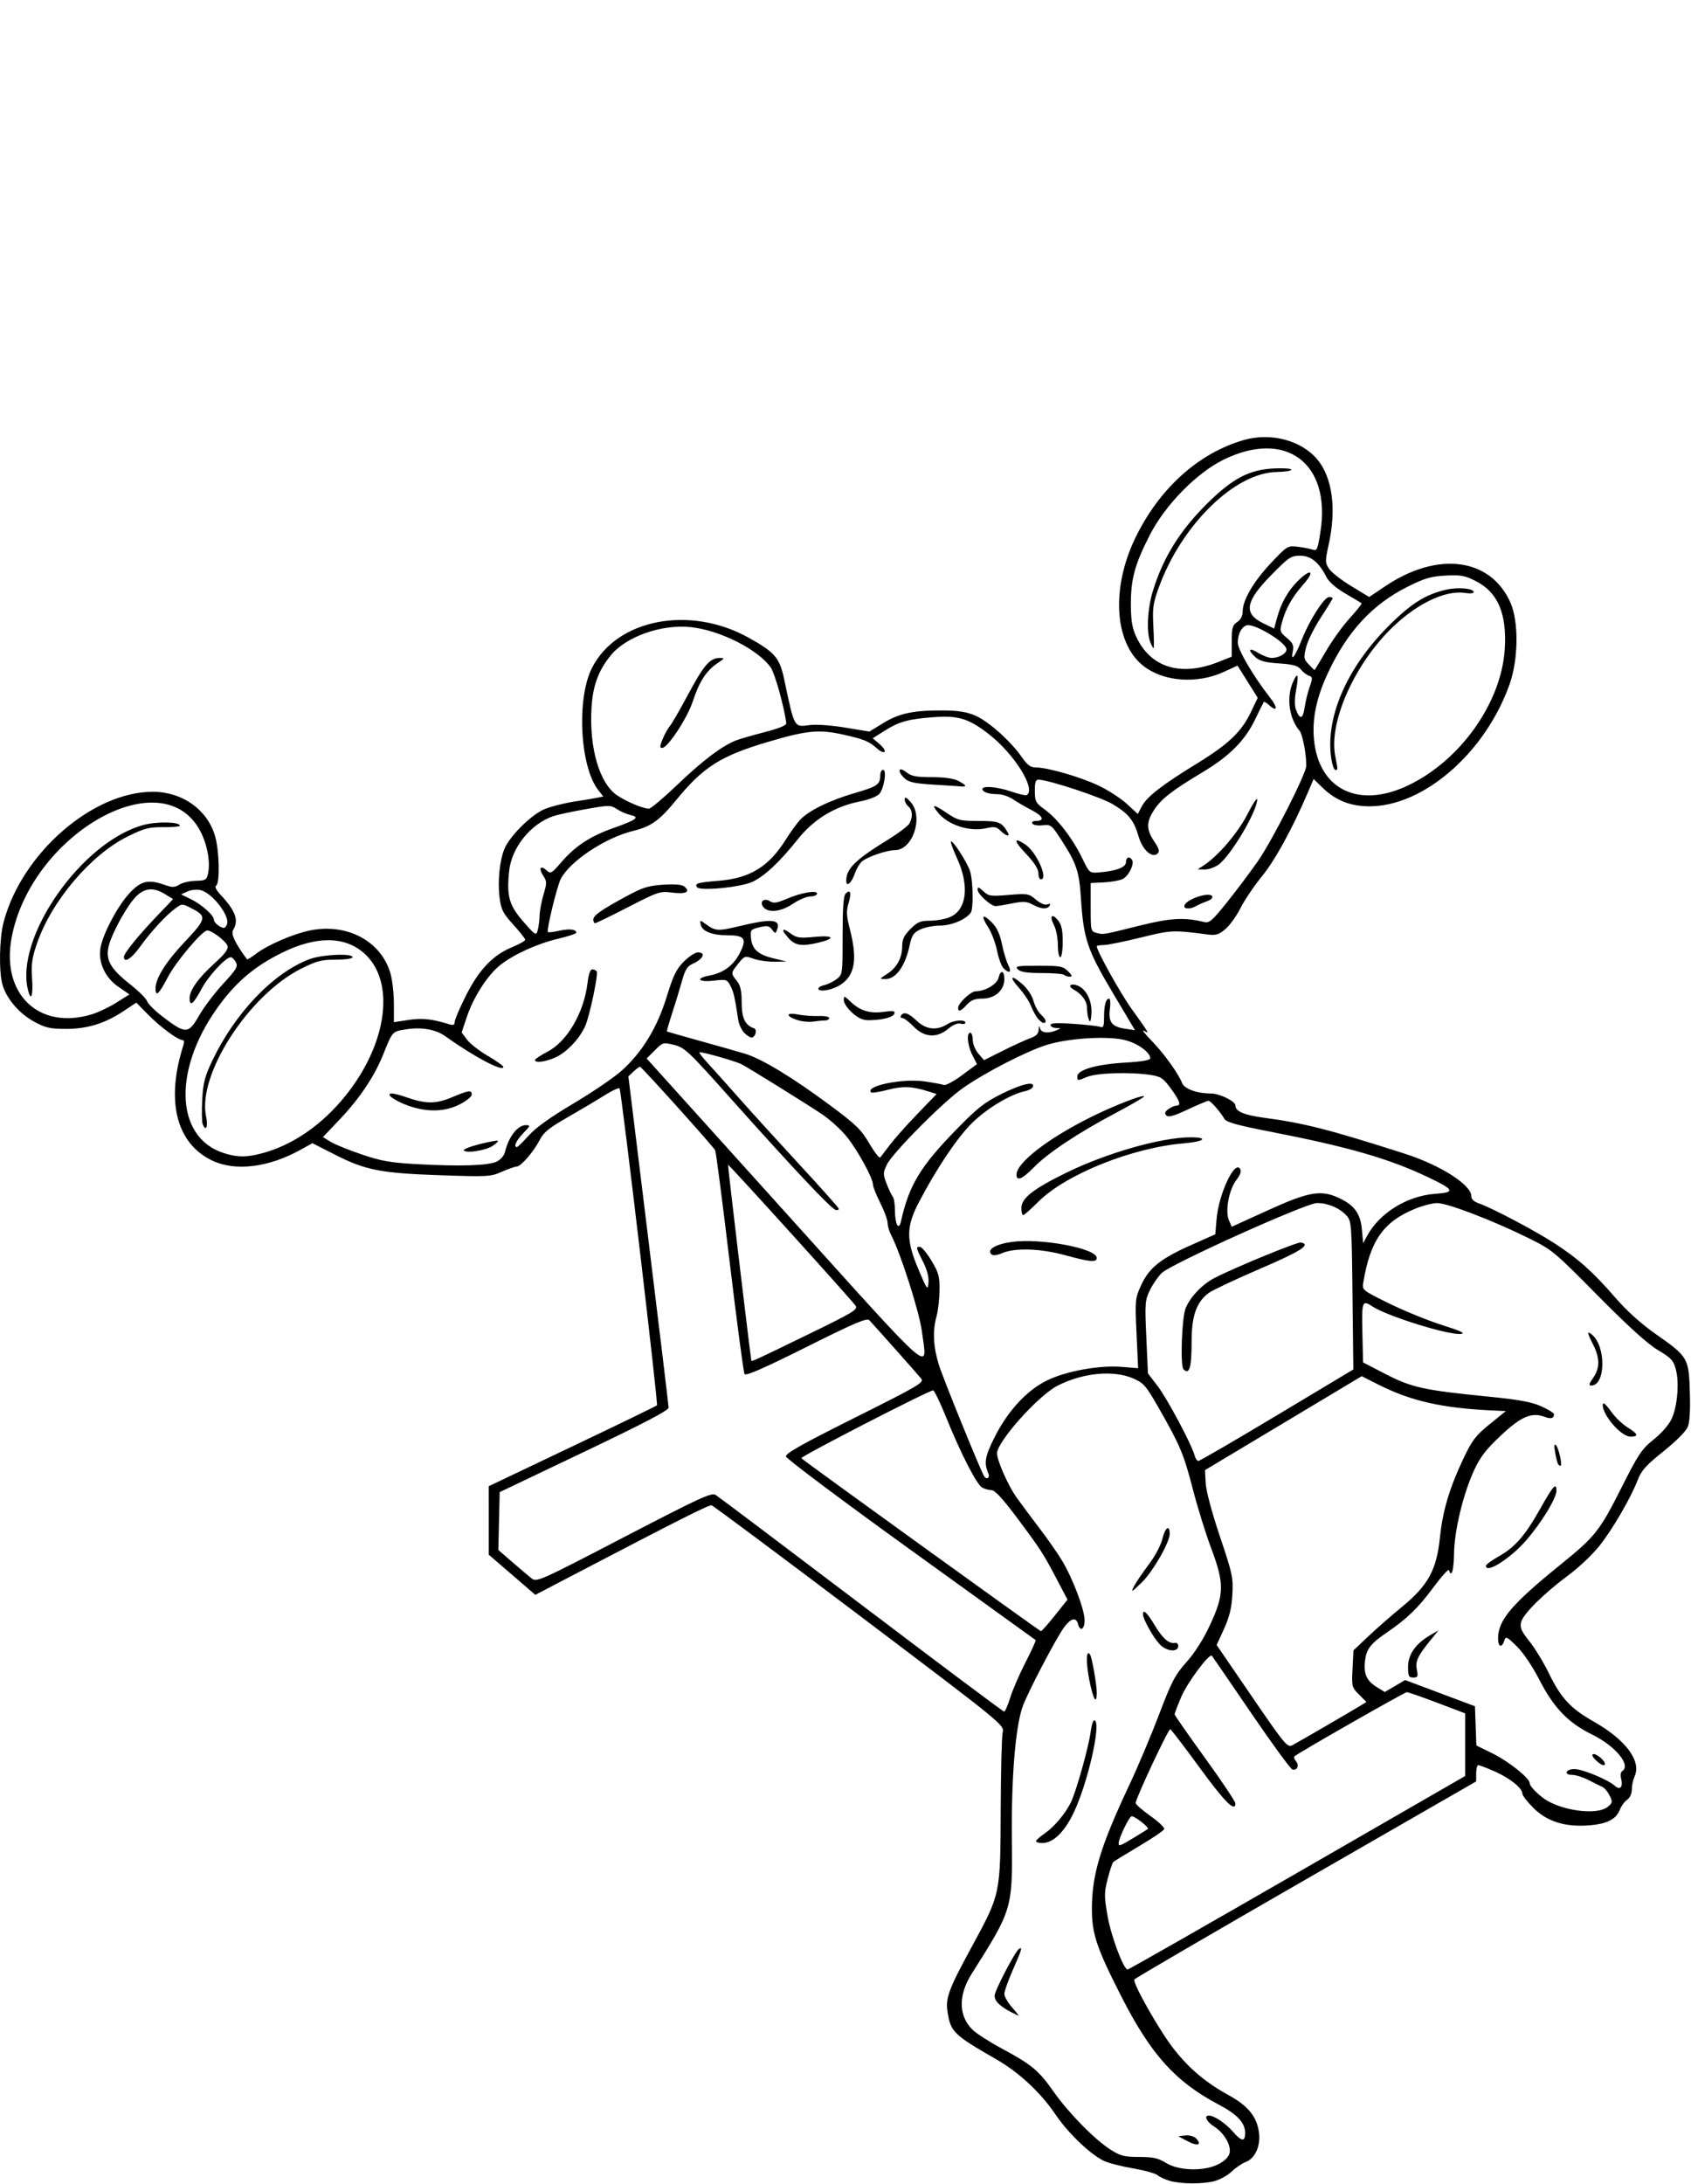 <svg xmlns="http://www.w3.org/2000/svg" xmlns:svg="http://www.w3.org/2000/svg" id="svg2" width="695.292" height="897.367" version="1.1"><g id="layer1" transform="translate(-126.397,83.278)"><path style="fill:#000" id="path3201" d="m 607.353,812.909 c -1.925,-0.547 -4.175,-1.592 -5,-2.323 -0.825,-0.73 -5.379,-1.993 -10.119,-2.806 -4.741,-0.813 -10.141,-2.208 -12,-3.101 -5.591,-2.683 -14.704,-11.424 -19.831,-19.021 -6.058,-8.978 -14.991,-17.303 -24.326,-22.67 -17.672,-10.161 -18.815,-11.277 -20.092,-19.621 -0.862,-5.632 0.499,-9.249 10.154,-26.993 11.635,-21.381 11.589,-21.162 11.719,-55.79 0.06,-15.95 0.423,-30.35 0.807,-32 0.694,-2.983 0.357,-3.257 -58.898,-48 -32.778,-24.75 -60.131,-45.127 -60.786,-45.281 -1.082,-0.255 -13.037,5.769 -57.304,28.876 l -15.175,7.921 -9.573,-8.258 -9.573,-8.258 -10e-4,-14.063 -0.001,-14.063 34.25,-16.305 c 18.837,-8.968 34.551,-16.59 34.919,-16.937 0.556,-0.525 -14.419,-127.423 -15.363,-130.195 -0.168,-0.493 -3.005,0.804 -6.305,2.882 -3.3,2.078 -10.174,6.16 -15.275,9.07 -7.419,4.232 -9.672,6.068 -11.256,9.174 -2.455,4.812 -7.745,10.938 -9.445,10.938 -0.698,0 -3.447,0.963 -6.108,2.141 -4.625,2.046 -5.748,2.11 -25.377,1.441 -24.383,-0.831 -30.744,-2.073 -43.272,-8.454 l -9.266,-4.72 -5,2.767 c -12.987,7.188 -26.566,8.875 -36,4.472 -14.952,-6.977 -19.412,-24.47 -12.085,-47.397 0.459,-1.436 0.308,-2.25 -0.418,-2.25 -1.858,0 -9.159,-5.427 -14.202,-10.558 l -4.705,-4.786 -5.295,3.512 c -7.669,5.086 -14.93,7.307 -23.795,7.28 -6.391,-0.019 -8.308,-0.461 -12.964,-2.986 -6.085,-3.299 -11.409,-9.545 -12.99,-15.238 -1.508,-5.431 -1.275,-18.925 0.442,-25.514 7.361,-28.259 36.513,-53.738 61.444,-53.701 12.072,0.018 22.294,7.275 25.512,18.112 1.79,6.027 2.098,19.426 0.47,20.432 -0.687,0.425 -0.008,1.825 1.849,3.809 6.165,6.588 7.567,10.536 5.129,14.44 -1.003,1.605 0.828,5.463 5.717,12.049 0.143,0.193 1.784,-0.811 3.645,-2.231 4.8,-3.661 15.225,-8.182 22.167,-9.613 15.168,-3.126 29.177,4.247 33.108,17.424 0.809,2.712 1.471,8.377 1.471,12.589 l 0,7.657 6.032,-0.913 c 5.624,-0.851 9.498,-0.439 16.718,1.778 1.698,0.521 2.25,0.29 2.25,-0.946 0,-0.9 2.05,-5.719 4.556,-10.709 5.371,-10.694 11.081,-16.717 18.932,-19.972 3.031,-1.256 5.511,-2.647 5.511,-3.09 0,-0.443 -2.213,-3.249 -4.918,-6.236 -4.277,-4.722 -5.011,-6.171 -5.627,-11.103 -0.841,-6.728 0.019,-15.294 2.016,-20.072 2.175,-5.205 10.967,-13.931 16.327,-16.205 2.586,-1.097 8.077,-2.513 12.202,-3.147 4.125,-0.634 8.534,-1.372 9.798,-1.639 l 2.298,-0.486 -2.051,-2.607 c -7.544,-9.591 -9.002,-37.589 -2.615,-50.195 10.183,-20.096 40.18,-25.909 64.377,-12.476 10.863,6.03 12.803,8.297 14.668,17.126 4.262,20.184 3.99,19.696 10.483,18.806 2.611,-0.358 8.779,0.078 14.539,1.028 l 10.003,1.649 5.84,-3.574 c 6.568,-4.019 12.617,-5.247 25.16,-5.105 5.807,0.066 9.302,0.667 12.751,2.194 5.359,2.373 14.523,10.593 18.916,16.966 2.265,3.286 3.563,4.25 5.721,4.25 4.817,0 18.312,3.89 25.798,7.436 3.952,1.872 9.212,5.272 11.688,7.554 l 4.502,4.15 1.585,-3.065 c 2.049,-3.962 8.378,-8.892 22.562,-17.575 13.175,-8.065 18.457,-13.089 22.369,-21.275 l 2.785,-5.827 -4.149,-6.616 -4.149,-6.616 -5.635,2.58 c -11.248,5.15 -25.259,3.988 -33.463,-2.774 -11.614,-9.573 -12.845,-31.821 -2.897,-52.337 9.829,-20.271 25.931,-34.791 44.543,-40.167 11.159,-3.223 23.805,0.14 30.342,8.07 6.122,7.428 7.814,20.196 4.609,34.784 -1.52,6.916 -1.513,7.544 0.11,10.02 0.952,1.453 5.059,4.662 9.126,7.131 l 7.395,4.49 6.674,-4.476 c 21.561,-14.46 43.251,-11.597 51.41,6.787 3.444,7.76 3.286,23.293 -0.343,33.533 -9.976,28.152 -35.383,50.247 -57.695,50.172 -7.804,-0.026 -13.86,-2.438 -19.225,-7.657 l -3.669,-3.569 -2.294,5.374 c -6.322,14.807 -13.532,27.989 -18.89,34.538 -3.224,3.94 -7.214,9.843 -8.867,13.117 -1.653,3.274 -4.459,7.176 -6.237,8.672 -2.709,2.279 -3.892,2.634 -7.303,2.191 -14.379,-1.867 -14.872,-1.844 -27.545,1.28 -6.861,1.691 -13.724,3.075 -15.25,3.075 -1.526,0 -2.775,0.234 -2.775,0.52 0,1.834 9.7,19.261 14.235,25.575 6.84,9.522 7.394,10.412 5.92,9.501 -2.102,-1.299 -1.205,-0.006 3.146,4.535 4.648,4.851 10.383,12.907 11.752,16.508 0.936,2.462 6.094,4.344 11.947,4.36 3.544,0.009 10,3.183 10,4.916 0,2.416 3.58,3.956 11.713,5.038 16.564,2.204 26.702,4.789 57.787,14.731 14.738,4.714 27.5,12.828 27.5,17.485 0,1.29 1.084,2.305 3.25,3.042 5.136,1.749 22.735,11.036 30.848,16.28 9.767,6.313 15.82,11.701 24.902,22.166 4.943,5.696 10.707,10.893 16.905,15.243 13.224,9.28 13.507,9.761 13.949,23.697 0.243,7.669 -0.05,12.462 -0.885,14.479 -0.722,1.743 -4.934,5.958 -9.98,9.987 -7.021,5.607 -9.072,7.867 -10.477,11.544 -2.828,7.406 -10.375,20.411 -15.83,27.28 -2.79,3.513 -8.472,8.898 -12.627,11.967 -10.097,7.457 -18.759,16.025 -19.586,19.374 -0.553,2.237 0.071,3.663 3.465,7.926 2.276,2.859 5.902,8.832 8.057,13.272 4.839,9.973 8.923,14.363 18.255,19.623 13.134,7.404 19.771,16.232 16.914,22.501 -0.638,1.399 -1.159,3.847 -1.159,5.44 0,1.739 -0.78,3.443 -1.953,4.264 -1.074,0.752 -2.404,2.554 -2.955,4.004 -1.531,4.026 -5.379,5.957 -12.948,6.499 -9.811,0.702 -17.059,-1.621 -22.72,-7.281 -2.433,-2.433 -4.424,-5.026 -4.424,-5.763 0,-2.251 -5.186,-6.415 -11.374,-9.133 -3.231,-1.419 -6.268,-2.58 -6.75,-2.58 -0.482,0 -0.876,1.503 -0.876,3.34 l 0,3.34 -70,40.255 c -38.5,22.14 -70.244,40.65 -70.542,41.132 -0.86,1.392 10.515,21.396 16.34,28.735 6.439,8.112 13.135,13.727 22.465,18.84 8.067,4.42 11.718,9.01 12.469,15.673 0.607,5.385 -1.724,10.354 -5.53,11.788 -1.486,0.56 -4.052,2.3 -5.702,3.866 -1.65,1.566 -4.8,3.336 -7,3.933 -4.847,1.315 -13.73,1.277 -18.5,-0.079 z m 20.024,-6.837 c 2.457,-1.254 4.178,-2.943 4.564,-4.48 0.803,-3.199 -2.18,-8.371 -6.348,-11.007 -3.071,-1.942 -4.316,-4.5 -2.19,-4.5 2.181,0 6.766,3.026 9.771,6.449 3.775,4.299 5.179,4.485 5.179,0.686 0,-4.161 -3.203,-7.605 -10.801,-11.614 -17.895,-9.442 -27.913,-20.557 -40.127,-44.521 -10.089,-19.794 -12.073,-25.683 -12.073,-35.832 0,-14.208 3.484,-25.742 15.457,-51.168 3.496,-7.425 8.986,-20.428 12.2,-28.897 5.125,-13.504 6.507,-16.142 11.25,-21.464 3.467,-3.89 6.966,-9.426 9.75,-15.424 5.787,-12.468 5.836,-16.893 0.351,-31.448 -2.195,-5.825 -5.582,-16.744 -7.526,-24.264 -3.723,-14.399 -5.264,-18.046 -14.242,-33.699 -5.067,-8.834 -5.986,-9.878 -10.336,-11.75 -8.134,-3.499 -20.623,-2.288 -31.022,3.009 -7.895,4.021 -24.882,23.003 -24.882,27.804 0,2.968 4.519,13.184 7.999,18.085 1.925,2.711 6.187,8.441 9.471,12.733 3.284,4.292 7.447,10.256 9.253,13.255 4.418,7.338 9.277,20.183 9.277,24.527 0,3.789 -1.847,4.833 -2.71,1.532 -0.762,-2.915 -2.846,-2.453 -5.639,1.25 -3.21,4.256 -15.119,26.994 -17.145,32.735 -2.933,8.312 -4.639,29.024 -4.41,53.515 0.279,29.733 0.316,29.605 -16.524,56.239 -5.569,8.807 -5.449,17.267 0.326,22.97 1.554,1.535 7.016,5.041 12.136,7.791 12.208,6.557 15.118,8.979 21.211,17.654 6.135,8.736 16.939,19.738 23.417,23.846 4.1,2.6 5.669,3 11.784,3.005 5.742,0.004 7.798,0.463 11.054,2.469 5.311,3.271 15.636,3.518 21.524,0.514 z m -12.524,-9.373 -4,-2.115 2.885,-0.329 c 1.618,-0.185 3.536,0.321 4.366,1.152 2.695,2.695 0.814,3.442 -3.251,1.293 z m -73,-53.28 c -4.472,-2.363 -6.5,-4.418 -6.5,-6.586 0,-2.051 8.493,-18.317 10.074,-19.294 1.48,-0.915 1.137,0.243 -2.574,8.682 -1.925,4.378 -3.5,8.823 -3.5,9.877 0,1.054 1.397,3.507 3.104,5.452 1.707,1.944 2.944,3.517 2.75,3.495 -0.194,-0.022 -1.704,-0.753 -3.354,-1.625 z m 10.507,-70.085 c 0.004,-0.412 1.597,-1.833 3.539,-3.156 3.837,-2.613 8.284,-7.843 10.716,-12.6 2.145,-4.196 7.424,-22.924 8.244,-29.245 0.412,-3.178 1.084,-5.002 1.702,-4.62 2.626,1.623 -3.015,26.101 -8.773,38.073 -3.778,7.856 -8.395,12.299 -12.78,12.299 -1.461,0 -2.653,-0.338 -2.649,-0.75 z m 21.879,-66.501 c -1.413,-7.221 -1.208,-12.699 0.38,-10.127 0.8,1.297 2.735,12.304 2.735,15.562 0,5.395 -1.511,2.758 -3.114,-5.435 z m 28.954,-14.454 c -2.646,-2.822 -6.84,-10.336 -6.84,-12.254 0,-2.325 1.709,-0.745 4.818,4.453 3.269,5.466 5.932,7.773 8.392,7.271 0.71,-0.145 1.291,0.411 1.291,1.236 0,2.763 -4.825,2.319 -7.66,-0.706 z m -10.515,-23.794 c 0.851,-1.65 3.581,-5.689 6.066,-8.975 2.667,-3.527 4.987,-7.93 5.663,-10.748 1.089,-4.539 2.947,-5.707 2.947,-1.853 0,3.538 -6.974,15.648 -11.561,20.075 -4.174,4.028 -4.5,4.186 -3.115,1.5 z m 67.176,117.706 69,-39.757 0,-12.861 0,-12.861 -11.5,-4.36 c -6.325,-2.398 -11.95,-4.36 -12.5,-4.359 -0.932,10e-4 -44.985,25.143 -46.222,26.38 -0.31,0.31 -0.011,1.23 0.665,2.044 1.422,1.714 0.498,3.821 -1.481,3.373 -0.743,-0.168 -8.41,-10.655 -17.038,-23.305 -8.628,-12.65 -15.867,-23.201 -16.087,-23.448 -1.028,-1.151 -10.129,11.044 -12.583,16.86 -1.515,3.591 -2.755,6.828 -2.755,7.193 0,0.365 5.625,8.435 12.5,17.934 6.875,9.498 12.5,17.908 12.5,18.688 0,3.81 -4.402,-0.594 -14.725,-14.733 -6.222,-8.522 -11.645,-15.608 -12.051,-15.747 -0.758,-0.259 -14.224,28.441 -14.224,30.316 0,0.574 2.726,2.966 6.058,5.315 3.332,2.35 5.89,4.776 5.685,5.392 -0.205,0.616 -4.844,3.766 -10.308,7 -5.464,3.234 -10.254,6.188 -10.644,6.564 -0.39,0.376 -1.427,3.487 -2.305,6.914 -1.447,5.647 -1.453,7.06 -0.067,15.089 1.455,8.432 6.603,22.184 8.29,22.144 0.435,-0.01 31.842,-17.909 69.792,-39.776 z m -67.265,-14.382 c 2.896,-1.747 5.49,-3.362 5.765,-3.59 0.679,-0.562 -5.218,-5.223 -6.617,-5.23 -1.01,-0.004 -5.383,9.036 -5.383,11.128 0,1.322 0.557,1.116 6.235,-2.309 z m 194.794,-12.646 c 2.072,-1.678 2.14,-2.047 0.861,-4.658 -0.764,-1.559 -2.065,-3.138 -2.89,-3.507 -0.825,-0.369 -3.389,-1.648 -5.698,-2.842 -2.309,-1.194 -5.384,-2.171 -6.833,-2.171 -1.67,0 -2.478,-0.458 -2.207,-1.25 0.236,-0.688 1.736,-1.197 3.333,-1.133 3.467,0.14 13.638,4.379 16.31,6.796 2.282,2.066 3.581,0.659 2.686,-2.909 -0.329,-1.31 -0.146,-2.661 0.406,-3.002 3.874,-2.395 -2.613,-10.302 -12.408,-15.124 -9.788,-4.818 -15.633,-10.886 -21.553,-22.373 -2.937,-5.7 -6.687,-11.25 -9.365,-13.863 -4.172,-4.071 -4.511,-4.219 -5.136,-2.25 -0.99,3.12 -2.534,2.557 -2.534,-0.925 0,-7.582 5.578,-14.136 26.219,-30.809 13.577,-10.967 15.667,-13.61 24.281,-30.707 7.209,-14.308 8.544,-16.313 13.5,-20.28 3.251,-2.602 6.27,-6.08 7.383,-8.504 2.371,-5.166 3.186,-14.889 1.706,-20.358 -0.986,-3.644 -1.947,-4.673 -7.362,-7.884 -4.239,-2.514 -12.133,-9.663 -24.727,-22.394 -18.194,-18.392 -18.674,-18.786 -29,-23.869 -14.54,-7.157 -32.905,-14.166 -37.044,-14.138 -1.901,0.013 -6.011,1.075 -9.135,2.359 -12.96,5.331 -18.403,13.096 -21.216,30.268 -0.514,3.136 -0.463,3.178 10.689,8.662 6.163,3.031 15.93,7.004 21.705,8.83 7.618,2.408 9.752,3.41 7.776,3.652 -4.959,0.606 -30.189,-7.214 -36.396,-11.281 -4.229,-2.771 -4.458,-2.183 -4.161,10.736 l 0.281,12.25 9.271,4.8 c 10.614,5.496 15.742,6.626 41.729,9.201 13.098,1.298 18.205,2.224 22.25,4.036 2.888,1.293 5.25,2.751 5.25,3.24 0,1.725 -1.235,2.083 -3.808,1.105 -5.344,-2.032 -9.71,-0.18 -18.028,7.645 -6.132,5.768 -8.5,8.844 -11.019,14.309 -4.503,9.77 -8.107,24.744 -8.246,34.264 -0.102,6.988 -1.031,10.002 -2.097,6.804 -0.201,-0.603 -3.152,2.668 -6.559,7.268 -6.165,8.325 -10.672,12.662 -19.243,18.519 -6.494,4.438 -8.174,6.675 -8.732,11.621 -0.592,5.251 0.75,8.119 5.01,10.71 l 3.15,1.916 4.186,-2.453 4.186,-2.453 14.35,5.383 14.35,5.383 0.29,8.058 0.29,8.058 6.495,3.197 c 6.837,3.366 15.426,10.207 15.426,12.287 0,1.497 4.583,5.882 8,7.654 8.037,4.169 20.179,5.243 24.029,2.125 z m -4.271,-18.697 c -1.508,-1.305 -2.343,-2.619 -1.854,-2.921 1.218,-0.752 5.475,2.824 4.989,4.191 -0.231,0.651 -1.515,0.131 -3.134,-1.27 z m -77.757,-38.946 c 0,-5.025 3.16,-9.504 9.152,-12.973 l 3.348,-1.938 -3.595,4.438 c -5.042,6.225 -5.977,8.329 -5.272,11.856 0.534,2.669 0.332,3.082 -1.509,3.082 -1.849,0 -2.125,-0.579 -2.125,-4.465 z m 32,-41.439 c 0,-0.497 2.414,-2.267 5.363,-3.931 6.647,-3.752 10.806,-8.54 17.001,-19.577 5.291,-9.425 6.636,-10.911 6.636,-7.328 0,3.059 -6.126,13.09 -12.419,20.335 -6.532,7.521 -16.581,13.884 -16.581,10.5 z m 29.65,-41.853 c -0.258,-0.417 -0.789,-2.554 -1.18,-4.75 -0.493,-2.762 -0.39,-3.684 0.331,-2.992 1.137,1.09 2.767,8.5 1.869,8.5 -0.304,0 -0.763,-0.341 -1.021,-0.758 z m 23.454,-15.254 c -3.505,-3.611 -5.917,-8.509 -4.76,-9.665 0.243,-0.243 1.727,1.36 3.299,3.562 1.572,2.202 4.533,5.041 6.581,6.309 4.367,2.705 4.736,3.806 1.276,3.806 -1.606,0 -3.895,-1.437 -6.395,-4.012 z m -8.979,-20.164 c 2.776,-3.898 2.769,-8.151 -0.021,-13.621 -2.536,-4.971 -2.637,-5.89 -0.449,-4.076 5.785,4.797 5.569,20.872 -0.28,20.872 -1.191,0 -1.032,-0.673 0.75,-3.176 z M 671.853,625.825 c 6.6,-3.839 12.985,-7.593 14.19,-8.344 l 2.19,-1.364 -3.047,-3.047 c -2.948,-2.948 -3.035,-3.293 -2.666,-10.595 l 0.381,-7.547 5.991,-5.672 c 3.295,-3.12 9.552,-8.597 13.905,-12.172 10.863,-8.922 14.299,-15.211 15.676,-28.693 1.113,-10.896 4.008,-20.502 9.894,-32.834 3.345,-7.009 4.906,-9.019 10.56,-13.599 l 6.635,-5.374 -5.354,-0.248 c -20.935,-0.971 -33.542,-3.826 -47.132,-10.672 l -6.779,-3.415 -32.221,19.299 -32.221,19.299 0.291,5.368 c 0.173,3.19 2.544,12.064 5.842,21.868 5.195,15.444 5.522,16.98 5.113,24 -0.324,5.551 -1.219,9.205 -3.444,14.062 l -3.006,6.562 14.475,21.158 c 13.507,19.743 14.617,21.084 16.602,20.049 1.17,-0.61 7.527,-4.25 14.127,-8.089 z M 541.778,614.334 c 0.985,-3.163 3.822,-9.707 6.306,-14.543 2.484,-4.836 4.348,-8.93 4.142,-9.098 -0.205,-0.168 -23.324,-16.838 -51.374,-37.044 -28.05,-20.206 -51.127,-37.487 -51.283,-38.402 -0.216,-1.266 6.541,-5.07 28.338,-15.955 25.996,-12.981 28.499,-14.448 27.292,-16 -1.084,-1.393 -16.751,-19.03 -21.344,-24.028 -0.989,-1.076 -5.763,0.952 -25.89,11 -17.61,8.791 -24.894,11.971 -25.432,11.104 -0.415,-0.669 -3.165,-21.369 -6.109,-46 -2.945,-24.631 -5.628,-45.308 -5.962,-45.947 -0.909,-1.739 -30.256,-34.337 -30.913,-34.337 -0.312,0 -1.515,0.891 -2.673,1.979 l -2.107,1.979 8.251,67.271 c 4.538,36.999 8.27,67.985 8.292,68.857 0.029,1.114 -10.312,6.522 -34.709,18.151 l -34.75,16.564 -0.279,11.883 -0.279,11.883 5.733,4.966 c 3.153,2.731 6.709,5.741 7.902,6.688 2.114,1.679 3.069,1.255 37.972,-16.88 31.517,-16.376 36.041,-18.455 37.785,-17.366 1.09,0.68 28.054,20.989 59.92,45.13 31.867,24.141 58.263,43.893 58.66,43.893 0.396,0 1.526,-2.587 2.511,-5.75 z m 18.356,-33.757 5.186,-6.507 -4.328,-8.243 c -5.664,-10.787 -6.633,-12.283 -16.521,-25.521 -5.63,-7.537 -9.017,-11.222 -10.316,-11.222 -1.064,0 -2.809,-0.468 -3.878,-1.041 -2.284,-1.222 -8.865,-14.051 -14.985,-29.209 -2.387,-5.912 -4.741,-10.75 -5.231,-10.75 -1.779,0 -54.777,27.264 -54.182,27.873 1.146,1.174 97.973,71.029 98.522,71.078 0.301,0.027 2.881,-2.879 5.734,-6.458 z m -27.315,-58.243 c -1.915,-4.477 -1.491,-6.989 2.535,-15.022 5.371,-10.716 13.2,-19.217 21.432,-23.269 7.862,-3.87 21.61,-6.381 30.819,-5.627 l 6.751,0.552 -0.649,-14.279 c -0.628,-13.822 -0.568,-14.455 1.867,-19.775 3.273,-7.15 7.937,-10.915 20.399,-16.468 l 10.119,-4.509 0.522,-6.176 c 0.871,-10.308 7.365,-24.273 9.65,-20.751 0.645,0.994 0.18,2.401 -1.538,4.653 -3.051,4 -4.654,12.794 -3.017,16.55 l 1.145,2.628 15,-6.823 c 16.675,-7.585 21.627,-8.446 29,-5.044 6.383,2.946 8.907,6.378 9.511,12.934 l 0.523,5.676 1.66,-3.06 c 5.095,-9.389 16.48,-16.398 27.972,-17.22 8.432,-0.603 7.972,-1.638 -3.056,-6.877 -16.153,-7.673 -32.724,-12.429 -65.592,-18.826 -12.68,-2.468 -17.239,-3.746 -18,-5.046 -1.808,-3.089 -5.671,-7.473 -6.585,-7.473 -0.489,0 -4.329,1.61 -8.533,3.579 -5.73,2.682 -7.926,3.292 -8.772,2.433 -0.84,-0.853 -0.633,-1.512 0.813,-2.579 1.068,-0.788 2.53,-1.433 3.25,-1.433 2.136,0 1.521,-1.943 -2.236,-7.062 -3.11,-4.237 -4.122,-4.918 -8.25,-5.549 -8.674,-1.326 -22.428,-0.868 -26.455,0.88 -3.571,1.55 -3.75,1.539 -3.75,-0.227 0,-2.782 7.758,-5.038 19.75,-5.742 6.775,-0.398 10.25,-0.996 10.25,-1.764 0,-2.56 -5.654,-6.483 -10.995,-7.629 -7.487,-1.606 -22.818,-0.584 -31.505,2.099 -8.269,2.554 -25.344,11.331 -34.5,17.733 -8.183,5.722 -29.035,26.707 -31.318,31.517 -1.609,3.391 -1.612,3.888 -0.049,7.93 0.917,2.372 2.05,4.74 2.517,5.263 0.467,0.522 0.857,2.998 0.865,5.5 0.02,5.89 1.572,8.679 2.504,4.498 3.286,-14.744 7.938,-22.454 22.65,-37.541 8.73,-8.952 11.626,-11.237 18.696,-14.75 8.287,-4.118 13.698,-5.349 12.893,-2.933 -0.224,0.673 -1.724,1.501 -3.333,1.839 -6.04,1.27 -15.956,7.282 -21.95,13.31 -6.108,6.143 -14.548,18.775 -21.668,32.43 -5.226,10.024 -5.241,15.408 -0.077,27.587 3.564,8.405 3.786,8.696 4.075,5.327 0.2,-2.33 -0.579,-5.311 -2.25,-8.608 -2.942,-5.806 -3.005,-6.11 -1.267,-6.11 0.709,0 2.827,2.538 4.707,5.64 3.014,4.973 3.409,6.422 3.343,12.25 -0.041,3.635 -0.582,8.41 -1.201,10.61 -1.679,5.962 -1.38,12.503 0.909,19.914 1.667,5.398 17.001,43.142 18.621,45.836 0.948,1.576 2.525,0.699 1.799,-1 z m 31.534,-89.805 c -9.968,-2.74 -20.456,-3.117 -25.709,-0.922 -2.501,1.045 -3.968,1.2 -4.675,0.493 -1.868,-1.868 1.806,-4.086 8.285,-5.002 12.028,-1.7 35.099,2.61 35.099,6.558 0,1.922 -2.789,1.68 -13,-1.127 z m -18,-19.372 c 0,-4.042 4.872,-7.868 18.5,-14.529 16.683,-8.155 39.11,-14.544 51.051,-14.544 7.693,0 5.689,1.772 -2.806,2.482 -21.189,1.771 -48.512,12.737 -59.755,23.982 -3.019,3.02 -5.827,5.501 -6.24,5.513 -0.412,0.012 -0.75,-1.295 -0.75,-2.905 z m -2,-13.728 c 0,-4.865 12.913,-14.86 30.5,-23.606 9.52,-4.735 21.253,-9.318 21.984,-8.588 0.24,0.24 -5.059,3.34 -11.774,6.89 -15.328,8.102 -27.902,16.462 -33.668,22.382 -4.634,4.759 -7.042,5.758 -7.042,2.923 z m 107.128,98.854 31.372,-18.802 -0.343,-30.448 c -0.333,-29.539 -0.408,-30.519 -2.5,-32.827 -2.77,-3.056 -7.651,-5.121 -12.102,-5.121 -4.455,0 -59.852,24.952 -63.805,28.74 -1.515,1.452 -3.72,4.634 -4.9,7.072 -2.009,4.15 -2.103,5.38 -1.474,19.321 l 0.672,14.889 4.015,5.239 c 3.952,5.157 14.034,24.092 15.17,28.489 0.32,1.238 1.018,2.25 1.553,2.25 0.534,0 15.089,-8.461 32.344,-18.802 z m -38.461,-18.865 c -1.399,-1.398 -0.697,-21.325 0.884,-25.115 1.978,-4.742 6.848,-9.826 11.912,-12.435 8.555,-4.407 33.982,-14.844 35.466,-14.559 4.3,0.828 0.109,3.534 -16.596,10.713 -9.992,4.294 -19.516,8.768 -21.164,9.942 -5.079,3.617 -7.169,9.403 -7.169,19.854 0,10.938 -0.892,14.041 -3.333,11.599 z M 505.405,463.545 c -1.041,-7.822 -8.757,-31.959 -12.455,-38.961 -0.871,-1.65 -1.587,-4.025 -1.59,-5.279 -0.003,-1.253 -1.356,-4.953 -3.006,-8.221 -1.65,-3.269 -3,-6.644 -3,-7.5 0,-2.608 -6.014,-13.673 -10.6,-19.5 -2.38,-3.025 -7.157,-7.368 -10.614,-9.651 -7.566,-4.996 -29.296,-18.485 -32.769,-20.341 -2.215,-1.184 -15.278,-4.947 -17.323,-4.99 -0.443,-0.009 0.958,1.895 3.113,4.233 2.155,2.337 8.1,8.975 13.213,14.75 5.112,5.775 16.312,18.09 24.887,27.367 8.576,9.277 15.757,17.307 15.958,17.846 0.201,0.538 -0.335,0.823 -1.191,0.633 -1.832,-0.407 -17.685,-17.227 -43.344,-45.988 -17.126,-19.195 -18.741,-20.724 -23.048,-21.808 -4.561,-1.148 -4.683,-1.115 -7.992,2.195 l -3.361,3.361 56.786,62.947 c 63.179,70.035 58.622,66.078 56.337,48.909 z m -47.678,1.998 c 19.847,-9.649 21.574,-10.693 20.405,-12.328 -1.991,-2.783 -52.109,-58.133 -52.387,-57.855 -0.169,0.169 8.31,71.439 9.574,80.474 0.074,0.532 1.361,-0.059 22.408,-10.291 z M 330.627,394.06 c 1.573,-0.748 3.041,-2.435 3.39,-3.897 1.509,-6.313 5.21,-11.079 8.603,-11.079 1.95,0 1.861,0.272 -1.071,3.298 -2.897,2.989 -4.134,5.702 -2.599,5.702 0.328,0 2.539,-2.16 4.913,-4.8 2.875,-3.198 8.985,-7.567 18.303,-13.089 7.693,-4.559 16.585,-10.604 19.76,-13.434 8.509,-7.584 14.689,-17.701 18.607,-30.459 2.687,-8.75 3.958,-11.356 7.049,-14.447 2.074,-2.074 4.671,-3.771 5.771,-3.771 3.474,0 2.161,2.811 -2.211,4.731 -2.132,0.936 -3.054,2.426 -4.32,6.98 -0.885,3.184 -2.698,9.131 -4.03,13.216 -1.331,4.084 -2.313,7.499 -2.18,7.587 0.132,0.088 6.316,1.848 13.741,3.91 7.425,2.062 15.75,4.43 18.5,5.261 6.746,2.04 19.393,9.703 34.56,20.941 10.972,8.129 13.047,10.138 16.407,15.883 2.116,3.618 4.146,6.22 4.512,5.784 0.366,-0.436 2.19,-2.818 4.054,-5.293 1.864,-2.475 6.928,-8.166 11.255,-12.647 l 7.866,-8.147 -3.327,-1.053 c -6.782,-2.146 -10.489,-2.295 -16.75,-0.673 -3.464,0.898 -6.556,1.374 -6.871,1.059 -2.624,-2.624 12.806,-5.814 21.889,-4.526 3.639,0.516 7.243,1.177 8.01,1.469 0.767,0.292 4.15,-1.514 7.518,-4.014 l 6.123,-4.545 -1.873,-3.674 c -2.01,-3.942 -2.511,-9.251 -0.873,-9.251 0.55,0 1,1.325 1,2.944 0,1.64 1.03,4.142 2.326,5.649 l 2.326,2.705 7.924,-3.965 c 4.358,-2.181 9.386,-4.474 11.174,-5.097 2.329,-0.811 3.283,-1.785 3.366,-3.434 0.085,-1.694 0.237,-1.84 0.573,-0.552 0.489,1.871 3.444,2.197 6.811,0.75 1.908,-0.82 1.897,-0.863 -0.25,-0.93 -1.238,-0.039 -2.25,-0.587 -2.25,-1.218 0,-0.829 2.623,-0.963 9.464,-0.482 5.205,0.366 10.155,0.93 11,1.255 1.242,0.476 1.536,-0.278 1.536,-3.936 0,-4.967 0.739,-7.689 2.088,-7.689 0.481,0 0.622,1.913 0.315,4.25 -0.706,5.364 0.789,7.319 6.208,8.121 l 4.111,0.608 -9.282,-15.607 c -10.347,-17.397 -11.891,-22.007 -12.945,-38.649 -0.691,-10.907 -1.819,-14.272 -7.971,-23.788 -4.075,-6.304 -4.385,-6.549 -7.766,-6.154 -1.937,0.226 -3.826,-0.082 -4.199,-0.685 -0.405,-0.655 0.128,-1.096 1.323,-1.096 3.854,0 3.149,-1.951 -1.595,-4.413 -2.633,-1.367 -6.137,-3.405 -7.787,-4.529 -1.65,-1.124 -4.426,-2.047 -6.168,-2.051 -3.747,-0.008 -6.332,-0.871 -6.332,-2.114 0,-1.489 6.17,-0.942 11.972,1.061 3.01,1.039 5.822,1.673 6.25,1.408 3.94,-2.435 -5.16,-16.987 -15.721,-25.14 -8.277,-6.39 -12.511,-7.649 -23.001,-6.841 -10.122,0.78 -13.891,1.846 -19.831,5.614 l -4.762,3.02 2.797,2.407 c 1.538,1.324 2.458,2.747 2.043,3.163 -0.415,0.416 -1.765,-0.165 -3,-1.29 -3.318,-3.022 -5.425,-3.889 -14.117,-5.81 -9.878,-2.183 -14.856,-1.697 -30.75,3.007 -19.539,5.783 -26.689,10.313 -37.872,23.999 -6.772,8.288 -10.314,10.829 -17.507,12.562 -11.514,2.774 -26.19,12.505 -29.925,19.842 -1.516,2.979 -5.903,21.109 -5.263,21.75 0.233,0.233 2.338,-0.007 4.679,-0.532 4.164,-0.936 7.009,-0.606 7.009,0.811 0,0.391 -3.309,1.49 -7.354,2.444 -8.694,2.05 -18.33,6.422 -23.933,10.859 -5.173,4.097 -11.014,13.159 -13.718,21.285 l -2.127,6.392 2.176,2.943 c 1.197,1.619 5.051,4.625 8.566,6.68 3.514,2.055 6.39,4.102 6.39,4.55 0,2.191 -12.128,-4.221 -23.823,-12.596 -4.038,-2.892 -10.021,-3.901 -16.571,-2.795 -5.304,0.895 -5.18,0.753 -9.035,10.366 -3.565,8.89 -9.694,18.018 -17.901,26.659 l -6.848,7.21 3.215,1.955 c 1.768,1.075 7.546,3.415 12.839,5.2 8.106,2.733 11.756,3.361 23.125,3.976 17.506,0.947 28.811,0.57 32.274,-1.076 z m -13.532,-4.555 c -0.417,-0.424 2.471,-1.591 6.419,-2.593 3.948,-1.002 7.365,-1.635 7.595,-1.405 0.23,0.23 -0.753,1.185 -2.183,2.122 -2.852,1.869 -10.625,3.101 -11.831,1.876 z m -22.583,-18.331 c -5.724,-1.977 -10.004,-5.09 -6.998,-5.09 0.874,0 3.408,0.642 5.631,1.426 8.264,2.916 12.374,2.951 19.002,0.161 7.101,-2.989 8.207,-3.138 8.207,-1.104 0,0.816 -2.235,2.616 -4.967,4 -6.048,3.065 -13.159,3.272 -20.875,0.607 z m 51.844,-18.84 c 0.001,-0.412 2.371,-1.988 5.266,-3.5 8.053,-4.207 14.931,-16.092 16.363,-28.271 0.412,-3.507 1.113,-5.479 1.947,-5.479 0.717,0 1.535,0.375 1.818,0.833 0.699,1.131 -2.784,17.797 -4.648,22.239 -2.158,5.145 -7.604,10.956 -12.24,13.062 -4.117,1.87 -8.51,2.446 -8.506,1.115 z m 86.053,-11.194 c -1.069,-1.069 -2.173,-3.432 -2.453,-5.25 -1.503,-9.767 -1.893,-11.467 -3.217,-14.027 -1.385,-2.679 -1.66,-2.764 -6.914,-2.147 -6.296,0.74 -7.714,-0.994 -1.722,-2.105 5.593,-1.037 9.691,-3.997 12.274,-8.866 3.284,-6.19 2.377,-7.658 -4.743,-7.676 -6.548,-0.017 -10.59,-1.634 -11.134,-4.456 -0.354,-1.838 -0.269,-1.847 1.991,-0.211 4.14,2.998 4.977,3.047 14.255,0.828 13.15,-3.146 16.828,-2.744 15.123,1.652 -0.609,1.571 -0.765,1.559 -2.031,-0.161 -1.158,-1.573 -1.964,-1.72 -5.179,-0.947 -3.592,0.864 -3.789,1.111 -3.483,4.363 0.438,4.656 2.853,6.846 9.279,8.411 l 5.397,1.315 -5,0.067 c -2.75,0.037 -6.632,-0.517 -8.628,-1.229 -3.536,-1.263 -3.694,-1.213 -6.25,1.99 -3.145,3.941 -3.143,3.917 -0.622,7.121 1.524,1.938 2,4.057 2,8.908 0,6.368 1.424,9.34 5.055,10.55 1.485,0.495 0.595,3.815 -1.024,3.815 -0.567,0 -1.906,-0.875 -2.976,-1.944 z m 69.641,-2.556 c -1.87,-1.925 -3.943,-3.5 -4.607,-3.5 -0.664,0 -0.93,-0.45 -0.59,-1 1.073,-1.737 3.102,-1.097 6.343,2 3.973,3.797 8.397,4.284 12.872,1.418 2.467,-1.58 7.285,-1.919 7.285,-0.512 0,0.499 -0.889,0.674 -1.975,0.39 -1.236,-0.323 -3.136,0.46 -5.077,2.094 -4.682,3.94 -9.875,3.616 -14.251,-0.89 z m -47.398,-2.57 c -5.234,-1.573 -5.386,-3.382 -0.202,-2.405 2.422,0.456 6.316,0.746 8.653,0.643 2.337,-0.103 4.25,0.268 4.25,0.823 0,0.555 -0.844,1.009 -1.875,1.009 -1.031,0 -3.169,0.201 -4.75,0.446 -1.581,0.245 -4.315,0.013 -6.076,-0.516 z m 98.52,-0.68 c -0.82,-0.963 -2.114,-3.322 -2.877,-5.243 -0.763,-1.921 -2.925,-5.195 -4.805,-7.276 -4.314,-4.775 -3.511,-5.875 1.243,-1.701 2.11,1.852 4.008,4.7 4.601,6.903 0.555,2.062 1.912,4.566 3.014,5.564 2.083,1.885 2.619,3.504 1.159,3.504 -0.465,0 -1.516,-0.787 -2.335,-1.75 z m 20.93,0.418 c -0.412,-1.007 -0.75,-3.145 -0.75,-4.75 0,-2.897 -2.069,-5.738 -5.629,-7.73 -2.674,-1.497 -0.845,-2.725 2.076,-1.394 3.436,1.566 5.723,6.48 5.357,11.512 -0.219,3.012 -0.516,3.678 -1.055,2.362 z m -97.215,-2.772 c -1.944,-1.707 -3.535,-4.041 -3.535,-5.187 0,-1.98 0.136,-1.954 2.75,0.54 3.945,3.763 7.902,4.986 13.599,4.203 3.889,-0.535 4.798,-0.394 4.438,0.688 -0.502,1.508 -4.345,2.562 -10.003,2.742 -2.832,0.09 -4.556,-0.62 -7.25,-2.985 z m 43.465,-2.092 c 0,-1.907 5.196,-6.805 7.219,-6.805 3.818,0 8.702,-2.837 9.354,-5.434 0.887,-3.532 2.427,-3.228 2.427,0.48 0,4.528 -3.878,7.955 -9.002,7.955 -3.082,0 -4.666,0.618 -6.41,2.5 -2.548,2.749 -3.588,3.127 -3.588,1.305 z m -57.414,-7.665 c -0.332,-0.537 0.637,-1.256 2.155,-1.596 1.517,-0.34 3.884,-1.478 5.259,-2.529 2.483,-1.897 2.5,-2.019 2.5,-17.909 0,-11.35 0.358,-16.359 1.233,-17.236 1.986,-1.991 2.495,-0.364 1.218,3.897 -0.985,3.288 -0.889,5.132 0.566,10.847 3.085,12.118 2.083,18.52 -3.518,22.469 -3.08,2.172 -8.597,3.378 -9.414,2.057 z m 28.201,-6.279 c 4.033,-2.582 6.213,-6.587 6.213,-11.412 0,-2.817 0.775,-4.425 3.4,-7.05 2.888,-2.888 4.098,-3.4 8.032,-3.4 2.548,0 6.209,-0.659 8.136,-1.464 6.981,-2.917 8.195,-12.821 2.97,-24.234 -1.396,-3.049 -2.538,-6.05 -2.538,-6.67 0,-2.072 6.992,8.68 7.997,12.297 1.154,4.154 1.309,15.055 0.238,16.694 -1.805,2.762 -7.911,5.369 -12.584,5.372 -2.667,0.002 -6.35,0.716 -8.185,1.587 -2.816,1.336 -3.503,2.362 -4.407,6.577 -1.834,8.554 -5.661,13.852 -9.983,13.823 -2.546,-0.017 -2.538,-0.041 0.712,-2.122 z m 72.793,0.389 c -0.414,-0.412 -4.523,-0.75 -9.13,-0.75 -6.112,0 -8.782,-0.405 -9.877,-1.5 -1.334,-1.333 -0.397,-1.5 8.434,-1.5 8.969,0 10.154,0.219 12.186,2.25 1.738,1.738 1.897,2.25 0.696,2.25 -0.856,0 -1.895,-0.338 -2.309,-0.75 z m -24.938,-2.751 c -0.825,-0.825 -2.021,-4.088 -2.656,-7.25 -0.636,-3.162 -2.276,-7.478 -3.646,-9.591 -3.124,-4.821 -2.355,-5.826 1.505,-1.967 2.07,2.07 3.296,4.685 4.159,8.872 0.673,3.265 1.859,7.174 2.635,8.687 1.528,2.976 0.421,3.668 -1.998,1.249 z m 22.358,-9.549 c 0,-2.777 -0.708,-6.419 -1.574,-8.093 -1.978,-3.826 -0.887,-5.138 1.66,-1.997 1.439,1.775 1.914,3.946 1.914,8.75 0,3.593 -0.438,6.389 -1,6.389 -0.55,0 -1,-2.272 -1,-5.05 z m -110.548,-2.596 c -3.362,-3.627 -3.084,-4.881 0.494,-2.235 2.638,1.951 3.708,2.108 10.228,1.502 7.875,-0.732 8.589,0.719 1.197,2.434 -6.585,1.528 -9.286,1.143 -11.92,-1.7 z m -80.452,-7.786 c 0,-1.739 3.017,-3.875 13.5,-9.56 6.804,-3.69 9.082,-4.408 15.24,-4.804 4.921,-0.317 7.72,-0.067 8.739,0.778 2.604,2.161 0.575,3.168 -4.985,2.474 -5.129,-0.641 -5.762,-0.434 -18.154,5.942 -7.062,3.633 -13.178,6.605 -13.59,6.604 -0.412,-10e-4 -0.75,-0.646 -0.75,-1.434 z m 69.965,-5.11 c -1.83,-2.205 0.145,-4.028 2.667,-2.462 1.49,0.925 2.846,0.739 6.706,-0.92 6.089,-2.617 12.662,-3.761 12.662,-2.203 0,0.62 -1.238,1.136 -2.75,1.146 -1.512,0.01 -4.73,1.36 -7.15,3 -4.858,3.292 -10.083,3.911 -12.135,1.439 z m 110.639,-1.106 c -2.418,-1.309 -3.808,-1.385 -8.417,-0.46 -3.036,0.61 -6.086,1.109 -6.777,1.109 -1.945,0 -7.41,-4.988 -7.41,-6.763 0,-1.27 0.468,-1.146 2.352,0.625 2.172,2.04 2.975,2.158 10.441,1.535 7.725,-0.644 8.227,-0.558 11.175,1.923 1.891,1.591 3.721,2.354 4.723,1.969 1.095,-0.42 1.398,-0.241 0.914,0.542 -0.978,1.583 -3.514,1.41 -7.001,-0.479 z m -137.979,-7.149 c -0.977,-1.581 0.066,-1.878 9.336,-2.661 12.531,-1.059 20.297,-5.877 27.144,-16.843 1.785,-2.858 4.404,-6.477 5.82,-8.042 3.48,-3.843 12.159,-8.109 22.737,-11.174 9.101,-2.637 10.297,-3.475 10.323,-7.231 0.008,-1.238 0.525,-2.25 1.147,-2.25 1.647,0 0.409,7.746 -1.592,9.956 -0.897,0.991 -4.422,2.346 -7.835,3.012 -10.345,2.018 -18.999,7.254 -25.539,15.451 -7.443,9.329 -13.592,15.127 -18.589,17.531 -4.789,2.304 -21.883,3.981 -22.952,2.252 z m 61.375,-2.668 c 0,-4.928 3.702,-8.555 17.254,-16.904 4.265,-2.627 8.202,-5.614 8.75,-6.638 1.434,-2.679 1.226,-5.556 -0.504,-6.992 -0.825,-0.685 -1.486,-1.977 -1.468,-2.872 0.023,-1.198 0.683,-0.887 2.5,1.178 5.33,6.059 0.811,19.694 -6.528,19.694 -3.193,0 -10.797,2.545 -13.347,4.467 -1.014,0.764 -2.429,3.093 -3.145,5.176 -1.356,3.945 -3.512,5.719 -3.512,2.89 z m 79,-3.094 c 0,-1.71 -1.708,-4.366 -5.145,-8 -5.067,-5.357 -5.189,-7.015 -0.279,-3.798 4.629,3.033 9.696,14.358 6.424,14.358 -0.55,0 -1,-1.152 -1,-2.56 z m -15.528,-17.398 c -1.67,-1.658 -2.584,-1.819 -5.966,-1.05 -6.811,1.549 -15.605,-1.288 -19.734,-6.366 -2.937,-3.613 -1.98,-3.629 3.328,-0.057 4.785,3.22 5.611,3.432 13.345,3.432 8.339,0 9.528,0.472 11.961,4.75 1.093,1.922 -0.729,1.482 -2.935,-0.708 z m -27.623,-18.97 c -7.54,-0.447 -10.109,-0.988 -11.75,-2.477 -3.218,-2.92 -2.75,-5.252 0.535,-2.668 2.162,1.7 4.057,2.073 10.55,2.073 5.139,0 8.95,0.535 10.865,1.526 3.339,1.727 3.774,2.558 1.2,2.296 -0.963,-0.098 -6.093,-0.436 -11.4,-0.75 z M 234.222,390.631 c 12.583,-3.349 24.711,-11.745 34.356,-23.784 17.238,-21.515 20.49,-47.026 7.454,-58.471 -8.043,-7.062 -19.861,-7.045 -34.068,0.05 -10.277,5.133 -17.458,11.009 -24.274,19.868 -20.352,26.449 -19.935,55.819 0.884,62.32 5.604,1.75 9.122,1.754 15.647,0.017 z m -24.524,-12.089 c -0.325,-0.848 -0.396,-5.276 -0.156,-9.838 0.365,-6.952 1.031,-9.549 4.108,-16.03 9.321,-19.626 25.077,-36.124 39.869,-41.745 5.214,-1.981 17.833,-2.579 17.833,-0.845 0,0.57 -2.955,1 -6.866,1 -5.903,0 -7.89,0.513 -14.175,3.657 -21.698,10.855 -42.83,43.642 -39.175,60.781 0.924,4.334 -0.105,6.496 -1.439,3.02 z m -1.345,-44.632 c 1.925,-3.363 6.338,-9.182 9.807,-12.93 5.496,-5.939 6.166,-7.077 5.215,-8.855 -0.6,-1.122 -1.525,-2.04 -2.054,-2.04 -2.15,0 -9.177,7.612 -12.114,13.122 -3.27,6.136 -4.854,7.358 -4.854,3.746 0,-3.3 3.56,-8.302 10.158,-14.273 4.434,-4.013 5.868,-5.931 5.434,-7.273 -0.613,-1.896 -6.416,-6.322 -8.289,-6.322 -2.104,0 -12.862,12.738 -16.303,19.304 -3.655,6.975 -5,8.189 -5,4.512 0,-4.177 4.281,-10.98 12.126,-19.267 8.796,-9.292 9.019,-10.414 2.712,-13.631 -3.891,-1.985 -3.933,-1.985 -6.627,-0.039 -3.822,2.762 -10.223,9.706 -14.629,15.872 -3.48,4.87 -6.582,6.803 -6.582,4.103 0,-1.495 5.809,-8.659 13.826,-17.049 l 6.398,-6.696 -3.362,-2.05 c -4.599,-2.804 -8.077,-2.596 -11.578,0.693 -3.502,3.29 -9.617,14.069 -11.366,20.035 -1.741,5.939 0.25,9.743 8.492,16.219 3.568,2.804 6.765,5.971 7.103,7.039 0.339,1.067 3.174,3.9 6.301,6.296 9.6,7.355 10.704,7.318 15.185,-0.513 z m -44.431,-0.293 c 2.712,-0.807 7.352,-2.995 10.311,-4.863 l 5.38,-3.396 -4.542,-3.125 c -5.45,-3.75 -8.332,-9.96 -7.374,-15.89 0.925,-5.723 7.08,-17.362 11.948,-22.588 4.77,-5.122 7.733,-5.79 14.71,-3.317 2.899,1.028 3.897,0.991 5.812,-0.212 1.272,-0.799 4.298,-1.495 6.725,-1.547 4.009,-0.086 4.471,-0.356 5.04,-2.948 1.129,-5.138 -0.536,-13.167 -3.886,-18.74 -16.527,-27.493 -69.082,3.333 -76.878,45.093 -4.312,23.097 11.133,37.966 32.755,31.533 z m -25.938,-9.783 c -5.803,-21.656 22.118,-61.555 47.709,-68.176 5.531,-1.431 14.66,-1.202 14.66,0.368 0,0.369 -3.06,0.645 -6.8,0.614 -5.947,-0.049 -7.788,0.432 -14.666,3.83 -15.129,7.476 -31.157,26.326 -37.228,43.784 -2.096,6.027 -2.458,8.567 -2.073,14.565 0.452,7.038 -0.371,9.612 -1.603,5.015 z m 210.27,-30.819 c 0.055,-1.963 0.79,-5.893 1.634,-8.734 1.405,-4.73 1.393,-5.38 -0.135,-7.713 -2.005,-3.06 -1.126,-4.453 1.379,-2.187 1.676,1.517 2.06,1.306 6.041,-3.315 5.757,-6.684 11.859,-10.687 21.471,-14.086 9.55,-3.377 10.981,-4.46 7.04,-5.325 -1.578,-0.346 -4.098,-1.437 -5.601,-2.423 -2.629,-1.724 -3.123,-1.723 -12.98,0.028 -5.636,1.001 -11.595,2.286 -13.241,2.855 -9.361,3.233 -17.117,12.904 -18.128,22.604 -1.073,10.295 9.1e-4,14.09 5.877,20.776 4.964,5.648 5.226,5.805 5.871,3.5 0.371,-1.327 0.72,-4.018 0.774,-5.981 z m 247.1,3.992 c 12.321,-3.059 18.171,-3.376 26.026,-1.408 2.248,0.563 3.303,-0.337 9.602,-8.191 3.892,-4.853 9.61,-12.471 12.706,-16.929 5.892,-8.484 19.744,-35.767 19.807,-39.013 0.088,-4.535 -1.521,-13.012 -2.737,-14.419 -4.217,-4.879 -5.479,-13.456 -2.891,-19.649 2.074,-4.963 2.685,-3.754 1.458,2.883 -0.665,3.599 -0.686,6.423 -0.059,8.072 1.612,4.24 2.829,3.945 3.549,-0.863 0.377,-2.515 1.314,-6.355 2.083,-8.532 1.268,-3.594 1.238,-4.015 -0.324,-4.562 -0.946,-0.331 -2.439,-1.492 -3.317,-2.58 -1.247,-1.544 -3.22,-2.087 -9,-2.475 -5.595,-0.376 -7.953,-1 -9.653,-2.552 -3.376,-3.082 -2.708,-4.151 1.118,-1.787 1.852,1.145 4.357,2.082 5.566,2.082 2.993,0 6.066,-1.765 6.066,-3.484 0,-2.873 -13.55,-11.009 -16.47,-9.889 -2.148,0.824 -3.53,3.634 -3.53,7.179 0,2.869 6.551,13.989 13.25,22.49 3.217,4.083 3.052,6.192 -0.25,3.204 -1.107,-1.002 -2.148,-1.636 -2.314,-1.411 -0.166,0.226 -1.765,3.446 -3.554,7.156 -4.222,8.755 -10.497,15.061 -21.632,21.737 -12.597,7.553 -16.924,10.915 -19.91,15.467 -3.271,4.988 -3.268,8.088 0.012,12.915 1.945,2.862 2.315,4.117 1.465,4.967 -2.185,2.185 -6.23,-1.342 -7.818,-6.817 -1.963,-6.768 -4.077,-9.427 -10.638,-13.379 -4.875,-2.937 -26.312,-10.013 -30.611,-10.104 -1.129,-0.024 -1.491,1.127 -1.465,4.658 0.032,4.348 0.343,4.913 4.26,7.749 5.117,3.706 11.417,11.953 15.304,20.036 2.82,5.863 2.945,5.971 6.637,5.685 7.147,-0.552 11.263,-2.087 11.263,-4.2 0,-2.11 1.468,-2.631 2.537,-0.901 1.012,1.637 -1.416,6.543 -3.853,7.787 -1.201,0.613 -4.659,1.236 -7.684,1.384 l -5.5,0.269 0,9.955 c 0,9.788 0.042,9.965 2.5,10.568 2.918,0.715 1.995,0.874 18,-3.1 z m 18,-7.9 c 0,-2.521 10.188,-6.146 11.465,-4.08 0.367,0.594 -0.58,1.499 -2.155,2.059 -1.546,0.549 -3.592,1.448 -4.547,1.998 -2.216,1.276 -4.764,1.288 -4.764,0.023 z m 8,-16.766 c 5.908,-3.87 14.034,-13.368 17.887,-20.905 2.207,-4.319 4.036,-7.122 4.063,-6.229 0.144,4.679 -10.866,23.257 -15.914,26.852 -1.564,1.114 -4.125,2.002 -5.69,1.973 l -2.846,-0.052 2.5,-1.638 z m -401.614,24.179 c 1.285,-3.349 -6.009,-12.802 -10.807,-14.006 -1.541,-0.387 -3.888,-0.155 -5.399,0.534 l -2.673,1.218 3.959,1.926 c 4.543,2.21 9.534,6.675 9.534,8.53 0,1.158 2.613,3.26 4.143,3.332 0.354,0.017 0.913,-0.673 1.243,-1.533 z m 185.475,-57.603 c 10.281,-9.824 18.084,-15.692 23.866,-17.948 1.525,-0.595 6.823,-2.127 11.773,-3.404 5.936,-1.532 8.944,-2.775 8.835,-3.652 -0.825,-6.628 -4.704,-20.54 -6.387,-22.903 -5.313,-7.462 -20.93,-15.328 -32.917,-16.581 -12.109,-1.266 -26.712,3.941 -33.001,11.767 -4.989,6.208 -7.216,12.313 -7.771,21.305 -1.024,16.565 3.297,31.274 10.608,36.112 4.041,2.674 10.434,5.343 12.995,5.426 0.748,0.024 6.148,-4.531 12,-10.122 z m -6.336,-18.547 c 0.853,-2.042 2.17,-4.405 2.926,-5.25 0.756,-0.845 4.145,-6.712 7.532,-13.037 6.452,-12.049 8.945,-14.941 12.916,-14.978 2.238,-0.021 2.172,0.13 -0.976,2.252 -4.497,3.03 -7.336,7.442 -9.997,15.529 -2.294,6.972 -10.337,19.197 -12.631,19.197 -1.053,0 -1.006,-0.753 0.231,-3.713 z m 306.28,19.212 c 21.634,-10.225 38.577,-34.039 39.957,-56.162 0.907,-14.545 -2.841,-23.317 -11.932,-27.924 -4.451,-2.255 -6.151,-2.566 -12.345,-2.253 -6.002,0.303 -8.565,1.05 -15.584,4.538 -14.492,7.203 -24.892,18.433 -32.836,35.458 -4.732,10.141 -6.547,18.775 -5.747,27.343 1.914,20.498 18.251,28.563 38.487,18.999 z m -31.372,-11.1 c -2.501,-16.68 6.102,-36.827 23.067,-54.018 9.422,-9.548 15.618,-13.5 24.175,-15.422 4.982,-1.119 11.325,-0.545 11.325,1.024 0,0.49 -1.54,0.642 -3.423,0.336 -8.589,-1.394 -21.267,4.979 -31.938,16.055 -14.506,15.056 -24.116,37.565 -21.632,50.664 1.203,6.345 1.2,5.962 0.054,5.962 -0.516,0 -1.249,-2.071 -1.629,-4.601 z m -46.454,-39.721 5.521,-2.193 0,-6.37 c 0,-5.496 0.309,-6.575 2.25,-7.865 1.476,-0.98 2.25,-2.496 2.25,-4.406 0,-4.63 4.49,-12.267 11.717,-19.928 6.48,-6.869 6.809,-7.072 10.734,-6.623 2.227,0.255 5.001,0.779 6.164,1.166 1.976,0.657 2.197,0.175 3.368,-7.35 4.385,-28.186 -14.283,-42.077 -39.777,-29.598 -11.166,5.466 -24.036,18.588 -30.394,30.989 -6.155,12.005 -7.816,18.068 -7.79,28.431 0.017,6.452 0.526,9.68 2.062,13.069 5.862,12.931 18.331,16.859 33.895,10.678 z m -28.004,-8.243 c -1.619,-4.257 -1.102,-13.812 1.139,-21.08 4.21,-13.652 11.161,-24.81 22.339,-35.855 10.364,-10.241 17.213,-13.843 27.291,-14.352 3.991,-0.202 7.256,0.025 7.256,0.503 0,0.478 -2.68,0.905 -5.955,0.95 -17.232,0.234 -39.158,21.656 -48.515,47.4 -2.407,6.623 -2.671,8.523 -2.253,16.25 0.26,4.812 0.293,8.75 0.073,8.75 -0.22,0 -0.838,-1.154 -1.374,-2.565 z m 72.298,3.746 c 2.499,-4.3 6.894,-10.391 9.767,-13.535 2.873,-3.144 5.052,-5.879 4.842,-6.079 -0.21,-0.2 -3.194,-2.005 -6.631,-4.012 -3.989,-2.33 -6.833,-4.808 -7.864,-6.852 -3.035,-6.017 -6.366,-8.703 -10.794,-8.703 -3.713,0 -4.645,0.623 -11.76,7.863 -10.785,10.975 -11.626,15.896 -3.4,19.892 l 4.504,2.188 1.135,-4.216 c 1.658,-6.157 4.468,-11.202 8.467,-15.201 5.443,-5.443 7.438,-4.443 2.442,1.223 -4.66,5.286 -7.233,9.839 -8.819,15.607 -1.004,3.648 -0.896,3.996 1.98,6.416 2.551,2.147 2.943,3.05 2.43,5.611 -0.922,4.611 1.015,2.045 3.777,-5.002 3.053,-7.79 9.199,-17.383 11.138,-17.383 0.832,0 1.512,0.211 1.512,0.469 0,0.258 -2.187,3.819 -4.859,7.913 -2.673,4.094 -5.394,9.568 -6.048,12.165 -1.101,4.374 -1.025,4.895 1.034,7.087 1.222,1.301 2.308,2.366 2.413,2.366 0.105,0 2.235,-3.518 4.734,-7.819 z"/></g></svg>